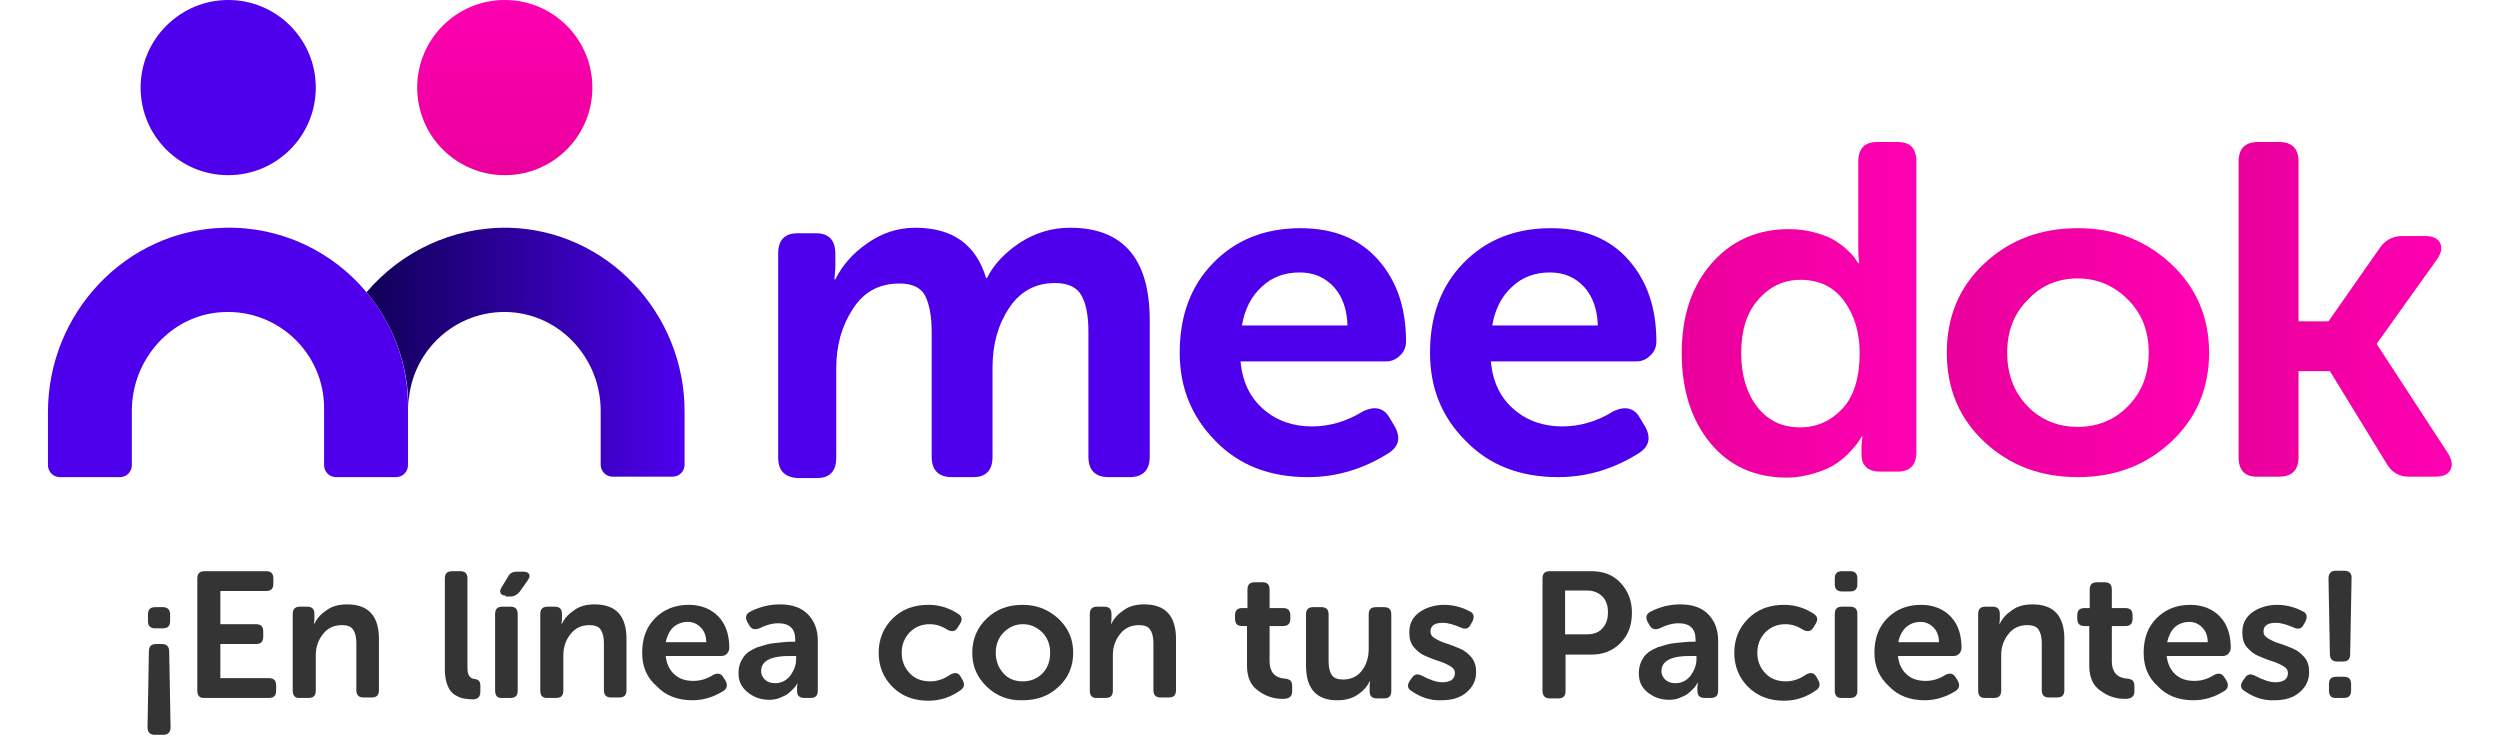 <?xml version="1.0" encoding="utf-8"?>
<!-- Generator: Adobe Illustrator 24.2.1, SVG Export Plug-In . SVG Version: 6.00 Build 0)  -->
<svg version="1.1" id="Meedok-Doctores" xmlns="http://www.w3.org/2000/svg" xmlns:xlink="http://www.w3.org/1999/xlink" x="0px"
	 y="0px" viewBox="0 0 54.23 16" style="enable-background:new 0 0 54.23 16;" xml:space="preserve">
<style type="text/css">
	.st0{fill:#EDD1E6;}
	.st1{fill:#B5C9E5;}
	.st2{fill:#FFFFFF;}
	.st3{fill:url(#SVGID_1_);}
	.st4{fill:url(#SVGID_2_);}
	.st5{fill:url(#SVGID_3_);}
	.st6{fill:url(#SVGID_4_);}
	.st7{fill:url(#SVGID_5_);}
	.st8{fill:url(#SVGID_6_);}
	.st9{fill:url(#SVGID_7_);}
	.st10{fill:url(#SVGID_8_);}
	.st11{fill:url(#SVGID_9_);}
	.st12{fill:url(#SVGID_10_);}
	.st13{opacity:0.7;fill:#FFFFFF;}
	.st14{fill-rule:evenodd;clip-rule:evenodd;fill:#FFFFFF;}
	.st15{fill:#4A4C74;}
	.st16{fill:#4A4C78;}
	.st17{fill:#686A74;}
	.st18{fill:none;stroke:#FFFFFF;stroke-width:0.856;stroke-linecap:round;stroke-linejoin:round;stroke-miterlimit:10;}
	.st19{fill:url(#SVGID_11_);}
	.st20{fill:url(#SVGID_12_);}
	.st21{fill:#FC00B0;}
	.st22{fill:url(#Fill_1_15_);}
	.st23{fill:url(#Fill_4_5_);}
	.st24{fill:url(#Fill_7_2_);}
	.st25{fill:#4E00EF;}
	.st26{opacity:0.7;fill:#4E00EF;}
	.st27{fill:url(#SVGID_13_);}
	.st28{fill:url(#SVGID_14_);}
	.st29{fill:url(#SVGID_15_);}
	.st30{fill:url(#SVGID_16_);}
	.st31{fill:url(#SVGID_17_);}
	.st32{fill:url(#SVGID_18_);}
	.st33{fill:url(#SVGID_19_);}
	.st34{fill:url(#SVGID_20_);}
	.st35{fill:url(#SVGID_21_);}
	.st36{fill:url(#SVGID_22_);}
	.st37{fill:#343434;}
	.st38{fill:url(#SVGID_23_);}
	.st39{fill:url(#SVGID_24_);}
	.st40{fill:url(#SVGID_25_);}
	.st41{fill:url(#SVGID_26_);}
	.st42{fill:url(#SVGID_27_);}
	.st43{fill:url(#SVGID_28_);}
	.st44{fill:url(#SVGID_29_);}
	.st45{fill:url(#SVGID_30_);}
	.st46{fill:url(#SVGID_31_);}
	.st47{fill:url(#SVGID_32_);}
	.st48{fill:url(#Fill_9_1_);}
	.st49{fill:url(#SVGID_33_);}
	.st50{fill:url(#SVGID_34_);}
	.st51{fill:url(#SVGID_35_);}
	.st52{fill:url(#SVGID_36_);}
	.st53{fill:url(#SVGID_37_);}
	.st54{fill:url(#SVGID_38_);}
	.st55{fill:url(#SVGID_39_);}
	.st56{fill:url(#SVGID_40_);}
	.st57{fill:none;}
	.st58{clip-path:url(#SVGID_42_);}
	.st59{fill:url(#Fill_1_16_);}
	.st60{fill:#4285F4;}
	.st61{fill:#34A853;}
	.st62{fill:#FBBC05;}
	.st63{fill:#EB4335;}
	.st64{fill-rule:evenodd;clip-rule:evenodd;fill:url(#SVGID_43_);}
	.st65{clip-path:url(#SVGID_45_);fill:#4E00E2;}
	.st66{clip-path:url(#SVGID_47_);fill:#4E00E2;}
	.st67{fill:url(#SVGID_48_);}
	.st68{fill:url(#SVGID_49_);}
	.st69{fill:url(#SVGID_50_);}
	.st70{fill:url(#SVGID_51_);}
	.st71{fill:url(#SVGID_52_);}
	.st72{fill:url(#SVGID_53_);}
</style>
<g>
	<g>
		<g>
			<g>
				
					<linearGradient id="SVGID_1_" gradientUnits="userSpaceOnUse" x1="-3255.362" y1="4.189" x2="-3255.362" y2="-0.391" gradientTransform="matrix(-1 0 0 1 -3244.413 0)">
					<stop  offset="0" style="stop-color:#E9009B"/>
					<stop  offset="1" style="stop-color:#FF00B2"/>
				</linearGradient>
				<path class="st3" d="M10.95,0c1.05,0,1.9,0.85,1.9,1.9c0,1.05-0.85,1.9-1.9,1.9s-1.9-0.85-1.9-1.9C9.05,0.85,9.9,0,10.95,0z"/>
			</g>
			
				<linearGradient id="SVGID_2_" gradientUnits="userSpaceOnUse" x1="-4211.007" y1="1053.824" x2="-4203.185" y2="1053.824" gradientTransform="matrix(-1 0 0 -1 -4196.148 1061.469)">
				<stop  offset="0" style="stop-color:#4D00ED"/>
				<stop  offset="1" style="stop-color:#080043"/>
			</linearGradient>
			<path class="st4" d="M11.03,4.94C9.8,4.92,8.69,5.47,7.95,6.34C8.52,7.02,8.86,7.9,8.86,8.85c0-1.18,0.99-2.14,2.19-2.08
				c1.12,0.06,1.98,1.02,1.98,2.14v1.17c0,0.15,0.12,0.26,0.26,0.26h1.3c0.15,0,0.26-0.12,0.26-0.26V8.94
				C14.86,6.8,13.17,4.99,11.03,4.94z"/>
			<g>
				
					<linearGradient id="SVGID_3_" gradientUnits="userSpaceOnUse" x1="-3249.367" y1="4.189" x2="-3249.367" y2="-0.391" gradientTransform="matrix(-1 0 0 1 -3244.413 0)">
					<stop  offset="0" style="stop-color:#4E00EC"/>
					<stop  offset="1" style="stop-color:#4E00EC"/>
				</linearGradient>
				<path class="st5" d="M4.95,0C6,0,6.85,0.85,6.85,1.9c0,1.05-0.85,1.9-1.9,1.9s-1.9-0.85-1.9-1.9C3.05,0.85,3.91,0,4.95,0z"/>
				<linearGradient id="SVGID_4_" gradientUnits="userSpaceOnUse" x1="1.042" y1="7.645" x2="34.536" y2="7.645">
					<stop  offset="0" style="stop-color:#4E00EC"/>
					<stop  offset="1" style="stop-color:#4E00EC"/>
				</linearGradient>
				<path class="st6" d="M7.95,6.34c-0.73-0.88-1.85-1.43-3.08-1.4c-2.14,0.05-3.83,1.85-3.83,4v1.15c0,0.15,0.12,0.26,0.26,0.26
					h1.3c0.15,0,0.26-0.12,0.26-0.26V8.91c0-1.12,0.86-2.09,1.98-2.14c1.2-0.06,2.19,0.9,2.19,2.08v1.24c0,0.15,0.12,0.26,0.26,0.26
					h1.3c0.15,0,0.26-0.12,0.26-0.26V8.85C8.86,7.9,8.52,7.02,7.95,6.34z"/>
			</g>
		</g>
		<linearGradient id="SVGID_5_" gradientUnits="userSpaceOnUse" x1="36.48" y1="6.715" x2="41.579" y2="6.715">
			<stop  offset="0" style="stop-color:#E9009B"/>
			<stop  offset="1" style="stop-color:#FF00B2"/>
		</linearGradient>
		<path class="st7" d="M36.48,7.66c0-0.81,0.22-1.46,0.65-1.95c0.43-0.49,0.99-0.74,1.68-0.74c0.21,0,0.4,0.03,0.58,0.08
			c0.18,0.05,0.33,0.11,0.43,0.18c0.11,0.07,0.2,0.14,0.28,0.22c0.08,0.07,0.13,0.14,0.16,0.19l0.05,0.07h0.02
			c-0.01-0.09-0.02-0.18-0.02-0.29V3.5c0-0.28,0.14-0.42,0.41-0.42h0.44c0.28,0,0.41,0.14,0.41,0.42v6.31
			c0,0.28-0.14,0.42-0.41,0.42h-0.37c-0.28,0-0.41-0.13-0.41-0.38v-0.2l0.02-0.18h-0.02c-0.01,0.03-0.03,0.06-0.06,0.1
			c-0.02,0.04-0.08,0.11-0.17,0.21c-0.09,0.1-0.19,0.19-0.31,0.27c-0.11,0.08-0.27,0.15-0.46,0.21c-0.19,0.06-0.4,0.1-0.62,0.1
			c-0.69,0-1.25-0.25-1.66-0.75C36.69,9.11,36.48,8.46,36.48,7.66z M37.77,7.66c0,0.48,0.12,0.87,0.35,1.17
			c0.24,0.3,0.54,0.44,0.93,0.44c0.36,0,0.67-0.14,0.92-0.41c0.25-0.27,0.37-0.68,0.37-1.21c0-0.43-0.11-0.8-0.33-1.11
			c-0.22-0.31-0.54-0.47-0.95-0.47c-0.36,0-0.67,0.14-0.92,0.43C37.89,6.78,37.77,7.17,37.77,7.66z"/>
		<linearGradient id="SVGID_6_" gradientUnits="userSpaceOnUse" x1="42.232" y1="7.649" x2="47.916" y2="7.649">
			<stop  offset="0" style="stop-color:#E9009B"/>
			<stop  offset="1" style="stop-color:#FF00B2"/>
		</linearGradient>
		<path class="st8" d="M43.05,9.59c-0.55-0.51-0.82-1.16-0.82-1.94c0-0.78,0.27-1.43,0.82-1.94c0.55-0.51,1.22-0.76,2.02-0.76
			c0.8,0,1.47,0.26,2.02,0.77c0.55,0.51,0.83,1.16,0.83,1.93c0,0.78-0.28,1.43-0.83,1.94c-0.55,0.51-1.22,0.76-2.02,0.76
			C44.27,10.35,43.6,10.1,43.05,9.59z M43.54,7.65c0,0.47,0.15,0.86,0.44,1.16c0.29,0.3,0.66,0.45,1.09,0.45
			c0.43,0,0.8-0.15,1.09-0.45c0.3-0.3,0.45-0.69,0.45-1.16c0-0.47-0.15-0.85-0.45-1.15c-0.3-0.3-0.66-0.46-1.09-0.46
			c-0.43,0-0.79,0.15-1.08,0.46C43.69,6.8,43.54,7.18,43.54,7.65z"/>
		<linearGradient id="SVGID_7_" gradientUnits="userSpaceOnUse" x1="16.88" y1="7.649" x2="24.963" y2="7.649">
			<stop  offset="0" style="stop-color:#4E00EC"/>
			<stop  offset="1" style="stop-color:#4E00EC"/>
		</linearGradient>
		<path class="st9" d="M16.88,9.92V5.5c0-0.29,0.14-0.44,0.42-0.44h0.4c0.28,0,0.42,0.15,0.42,0.44v0.32l-0.02,0.24h0.02
			c0.15-0.3,0.37-0.56,0.69-0.78c0.31-0.22,0.66-0.34,1.04-0.34c0.81,0,1.32,0.36,1.54,1.09h0.02c0.15-0.3,0.39-0.55,0.72-0.77
			c0.33-0.21,0.69-0.32,1.08-0.32c1.15,0,1.73,0.67,1.73,2.01v2.96c0,0.29-0.15,0.44-0.44,0.44h-0.45c-0.29,0-0.44-0.15-0.44-0.44
			V7.2c0-0.35-0.05-0.61-0.15-0.79c-0.1-0.18-0.29-0.27-0.58-0.27c-0.42,0-0.75,0.18-0.99,0.54c-0.24,0.36-0.36,0.79-0.36,1.29v1.94
			c0,0.29-0.14,0.44-0.42,0.44h-0.46c-0.29,0-0.44-0.15-0.44-0.44V7.2c0-0.34-0.05-0.6-0.14-0.78c-0.09-0.18-0.28-0.27-0.56-0.27
			c-0.44,0-0.77,0.18-1.01,0.55c-0.24,0.37-0.36,0.79-0.36,1.29v1.94c0,0.29-0.14,0.44-0.42,0.44H17.3
			C17.02,10.35,16.88,10.21,16.88,9.92z"/>
		<linearGradient id="SVGID_8_" gradientUnits="userSpaceOnUse" x1="25.591" y1="7.649" x2="30.504" y2="7.649">
			<stop  offset="0" style="stop-color:#4E00EC"/>
			<stop  offset="1" style="stop-color:#4E00EC"/>
		</linearGradient>
		<path class="st10" d="M25.59,7.65c0-0.8,0.24-1.45,0.73-1.95c0.49-0.5,1.12-0.75,1.89-0.75c0.72,0,1.28,0.23,1.68,0.68
			c0.41,0.46,0.61,1.05,0.61,1.78c0,0.11-0.04,0.22-0.13,0.3c-0.09,0.09-0.19,0.13-0.31,0.13h-3.15c0.04,0.45,0.21,0.79,0.5,1.04
			c0.29,0.25,0.64,0.37,1.05,0.37c0.38,0,0.76-0.11,1.11-0.33c0.26-0.12,0.45-0.07,0.57,0.14l0.12,0.2
			c0.13,0.24,0.08,0.43-0.14,0.57c-0.54,0.34-1.12,0.52-1.75,0.52c-0.83,0-1.5-0.26-2.01-0.79C25.85,9.04,25.59,8.41,25.59,7.65z
			 M26.94,7.06h2.29c-0.01-0.35-0.11-0.63-0.3-0.84c-0.2-0.21-0.44-0.31-0.74-0.31c-0.32,0-0.6,0.1-0.82,0.31
			C27.14,6.43,27,6.71,26.94,7.06z"/>
		<linearGradient id="SVGID_9_" gradientUnits="userSpaceOnUse" x1="31.018" y1="7.649" x2="35.932" y2="7.649">
			<stop  offset="0" style="stop-color:#4E00EC"/>
			<stop  offset="1" style="stop-color:#4E00EC"/>
		</linearGradient>
		<path class="st11" d="M31.02,7.65c0-0.8,0.24-1.45,0.73-1.95c0.49-0.5,1.12-0.75,1.89-0.75c0.72,0,1.28,0.23,1.68,0.68
			c0.41,0.46,0.61,1.05,0.61,1.78c0,0.11-0.04,0.22-0.13,0.3c-0.09,0.09-0.19,0.13-0.31,0.13h-3.15c0.04,0.45,0.21,0.79,0.5,1.04
			c0.29,0.25,0.64,0.37,1.05,0.37c0.38,0,0.76-0.11,1.11-0.33c0.26-0.12,0.45-0.07,0.57,0.14l0.12,0.2
			c0.13,0.24,0.08,0.43-0.14,0.57c-0.54,0.34-1.12,0.52-1.75,0.52c-0.83,0-1.5-0.26-2.01-0.79C31.27,9.04,31.02,8.41,31.02,7.65z
			 M32.37,7.06h2.29c-0.01-0.35-0.11-0.63-0.3-0.84c-0.2-0.21-0.44-0.31-0.74-0.31c-0.32,0-0.6,0.1-0.82,0.31
			C32.57,6.43,32.43,6.71,32.37,7.06z"/>
		<linearGradient id="SVGID_10_" gradientUnits="userSpaceOnUse" x1="48.561" y1="6.715" x2="53.184" y2="6.715">
			<stop  offset="0" style="stop-color:#E9009B"/>
			<stop  offset="1" style="stop-color:#FF00B2"/>
		</linearGradient>
		<path class="st12" d="M48.56,9.92V3.51c0-0.29,0.14-0.43,0.43-0.43h0.44c0.29,0,0.43,0.14,0.43,0.43v3.46h0.65l1.09-1.56
			c0.12-0.19,0.29-0.29,0.51-0.29h0.49c0.17,0,0.28,0.05,0.33,0.15s0.03,0.22-0.07,0.36l-1.3,1.82v0.02l1.54,2.36
			c0.09,0.15,0.11,0.27,0.05,0.37c-0.05,0.1-0.17,0.14-0.34,0.14h-0.55c-0.23,0-0.39-0.1-0.5-0.3l-1.22-1.99h-0.68v1.86
			c0,0.29-0.14,0.43-0.43,0.43h-0.44C48.7,10.35,48.56,10.21,48.56,9.92z"/>
	</g>
	<g>
		<path class="st37" d="M3.51,13.97c0.1,0,0.16,0.05,0.16,0.16l0.03,1.64c0,0.11-0.05,0.17-0.16,0.17H3.36
			c-0.11,0-0.16-0.06-0.16-0.17l0.03-1.64c0-0.11,0.05-0.16,0.16-0.16H3.51z M3.69,13.33v0.14c0,0.11-0.05,0.16-0.16,0.16H3.37
			c-0.11,0-0.16-0.05-0.16-0.16v-0.14c0-0.11,0.05-0.16,0.16-0.16h0.16C3.63,13.17,3.69,13.22,3.69,13.33z"/>
		<path class="st37" d="M4.28,14.98v-2.43c0-0.11,0.05-0.16,0.16-0.16h1.33c0.11,0,0.16,0.05,0.16,0.16v0.11
			c0,0.11-0.05,0.16-0.16,0.16H4.78v0.72h0.77c0.11,0,0.16,0.05,0.16,0.16v0.11c0,0.11-0.05,0.16-0.16,0.16H4.78v0.74h1.05
			c0.11,0,0.16,0.05,0.16,0.16v0.11c0,0.11-0.05,0.16-0.16,0.16H4.44C4.33,15.15,4.28,15.09,4.28,14.98z"/>
		<path class="st37" d="M6.35,14.98v-1.66c0-0.11,0.05-0.16,0.16-0.16h0.15c0.11,0,0.16,0.05,0.16,0.16v0.12l-0.01,0.09h0.01
			c0.05-0.11,0.14-0.21,0.26-0.29c0.12-0.09,0.27-0.13,0.45-0.13c0.46,0,0.69,0.25,0.69,0.75v1.11c0,0.11-0.05,0.16-0.16,0.16H7.89
			c-0.11,0-0.16-0.05-0.16-0.16v-1.01c0-0.13-0.02-0.23-0.07-0.3c-0.04-0.07-0.13-0.1-0.24-0.1c-0.17,0-0.31,0.06-0.41,0.19
			c-0.1,0.12-0.16,0.28-0.16,0.46v0.77c0,0.11-0.05,0.16-0.16,0.16H6.51C6.4,15.15,6.35,15.09,6.35,14.98z"/>
		<path class="st37" d="M9.65,14.53v-1.98c0-0.11,0.05-0.16,0.16-0.16h0.17c0.11,0,0.16,0.05,0.16,0.16v1.94
			c0,0.15,0.05,0.23,0.16,0.24c0.08,0.01,0.12,0.05,0.12,0.14V15c0,0.11-0.05,0.17-0.16,0.17c-0.08,0-0.15-0.01-0.21-0.02
			c-0.06-0.01-0.12-0.04-0.19-0.08c-0.06-0.04-0.12-0.11-0.15-0.2C9.67,14.78,9.65,14.66,9.65,14.53z"/>
		<path class="st37" d="M10.74,14.98v-1.66c0-0.11,0.05-0.16,0.16-0.16h0.17c0.11,0,0.16,0.05,0.16,0.16v1.66
			c0,0.11-0.05,0.16-0.16,0.16H10.9C10.79,15.15,10.74,15.09,10.74,14.98z M10.97,12.92c-0.06,0-0.09-0.02-0.11-0.05
			c-0.02-0.04-0.01-0.08,0.02-0.13l0.14-0.23c0.04-0.08,0.11-0.11,0.19-0.11h0.14c0.07,0,0.11,0.02,0.13,0.06s0,0.08-0.04,0.14
			l-0.17,0.24c-0.05,0.06-0.12,0.1-0.2,0.1H10.97z"/>
		<path class="st37" d="M11.72,14.98v-1.66c0-0.11,0.05-0.16,0.16-0.16h0.15c0.11,0,0.16,0.05,0.16,0.16v0.12l-0.01,0.09h0.01
			c0.05-0.11,0.14-0.21,0.26-0.29c0.12-0.09,0.27-0.13,0.45-0.13c0.46,0,0.69,0.25,0.69,0.75v1.11c0,0.11-0.05,0.16-0.16,0.16h-0.17
			c-0.11,0-0.16-0.05-0.16-0.16v-1.01c0-0.13-0.02-0.23-0.07-0.3c-0.04-0.07-0.13-0.1-0.24-0.1c-0.17,0-0.31,0.06-0.41,0.19
			c-0.1,0.12-0.16,0.28-0.16,0.46v0.77c0,0.11-0.05,0.16-0.16,0.16h-0.17C11.77,15.15,11.72,15.09,11.72,14.98z"/>
		<path class="st37" d="M13.93,14.16c0-0.31,0.09-0.56,0.28-0.75c0.19-0.19,0.43-0.29,0.73-0.29c0.27,0,0.49,0.09,0.65,0.26
			c0.16,0.17,0.23,0.4,0.23,0.68c0,0.04-0.02,0.08-0.05,0.12c-0.03,0.03-0.07,0.05-0.12,0.05h-1.21c0.02,0.17,0.08,0.3,0.19,0.4
			c0.11,0.1,0.25,0.14,0.41,0.14c0.15,0,0.29-0.04,0.43-0.13c0.1-0.05,0.17-0.03,0.22,0.05l0.05,0.08c0.05,0.09,0.03,0.17-0.05,0.22
			c-0.21,0.13-0.43,0.2-0.67,0.2c-0.32,0-0.58-0.1-0.77-0.3C14.02,14.69,13.93,14.45,13.93,14.16z M14.44,13.93h0.88
			c0-0.13-0.04-0.24-0.12-0.32s-0.17-0.12-0.28-0.12c-0.12,0-0.23,0.04-0.32,0.12C14.52,13.69,14.47,13.8,14.44,13.93z"/>
		<path class="st37" d="M16.02,14.6c0-0.14,0.04-0.25,0.11-0.35s0.18-0.16,0.3-0.21c0.13-0.04,0.25-0.08,0.37-0.09
			s0.24-0.03,0.37-0.03h0.08v-0.05c0-0.23-0.12-0.35-0.37-0.35c-0.13,0-0.27,0.04-0.41,0.11c-0.1,0.04-0.17,0.02-0.22-0.07
			l-0.04-0.07c-0.05-0.1-0.03-0.17,0.06-0.22c0.21-0.11,0.43-0.16,0.65-0.16c0.26,0,0.46,0.07,0.6,0.21s0.22,0.33,0.22,0.58v1.08
			c0,0.11-0.05,0.16-0.16,0.16h-0.13c-0.11,0-0.16-0.05-0.16-0.16v-0.08l0.01-0.09H17.3c0,0.01-0.01,0.02-0.02,0.04
			c-0.01,0.02-0.03,0.05-0.07,0.09c-0.04,0.04-0.08,0.08-0.12,0.11c-0.04,0.03-0.1,0.06-0.18,0.09c-0.07,0.03-0.15,0.04-0.23,0.04
			c-0.18,0-0.34-0.06-0.47-0.17S16.02,14.78,16.02,14.6z M16.51,14.56c0,0.07,0.03,0.13,0.08,0.18c0.05,0.05,0.13,0.08,0.22,0.08
			c0.13,0,0.24-0.05,0.33-0.16c0.08-0.11,0.13-0.23,0.13-0.36v-0.07h-0.08C16.73,14.22,16.51,14.33,16.51,14.56z"/>
		<path class="st37" d="M19.06,14.16c0-0.29,0.1-0.54,0.3-0.74c0.2-0.2,0.46-0.3,0.78-0.3c0.24,0,0.46,0.07,0.65,0.2
			c0.08,0.05,0.09,0.13,0.03,0.22l-0.05,0.08c-0.05,0.08-0.12,0.09-0.22,0.04c-0.12-0.08-0.25-0.12-0.38-0.12
			c-0.18,0-0.32,0.06-0.44,0.18c-0.11,0.12-0.17,0.26-0.17,0.44s0.06,0.32,0.17,0.44c0.11,0.12,0.26,0.18,0.45,0.18
			c0.15,0,0.3-0.05,0.44-0.15c0.1-0.05,0.17-0.04,0.22,0.05l0.04,0.07c0.05,0.09,0.04,0.16-0.04,0.22c-0.21,0.15-0.44,0.23-0.7,0.23
			c-0.32,0-0.58-0.1-0.78-0.3S19.06,14.45,19.06,14.16z"/>
		<path class="st37" d="M21.41,14.9c-0.21-0.2-0.32-0.44-0.32-0.74s0.11-0.55,0.32-0.75c0.21-0.2,0.47-0.29,0.77-0.29
			c0.31,0,0.56,0.1,0.78,0.3c0.21,0.2,0.32,0.44,0.32,0.74c0,0.3-0.11,0.55-0.32,0.74c-0.21,0.2-0.47,0.29-0.78,0.29
			C21.88,15.2,21.62,15.1,21.41,14.9z M21.6,14.16c0,0.18,0.06,0.33,0.17,0.45c0.11,0.12,0.25,0.17,0.42,0.17s0.31-0.06,0.42-0.17
			s0.17-0.26,0.17-0.45c0-0.18-0.06-0.33-0.17-0.44s-0.25-0.18-0.42-0.18c-0.16,0-0.3,0.06-0.42,0.18
			C21.66,13.83,21.6,13.98,21.6,14.16z"/>
		<path class="st37" d="M23.64,14.98v-1.66c0-0.11,0.05-0.16,0.16-0.16h0.15c0.11,0,0.16,0.05,0.16,0.16v0.12l-0.01,0.09h0.01
			c0.05-0.11,0.14-0.21,0.26-0.29c0.12-0.09,0.27-0.13,0.45-0.13c0.46,0,0.69,0.25,0.69,0.75v1.11c0,0.11-0.05,0.16-0.16,0.16h-0.17
			c-0.11,0-0.16-0.05-0.16-0.16v-1.01c0-0.13-0.02-0.23-0.07-0.3c-0.04-0.07-0.13-0.1-0.24-0.1c-0.17,0-0.31,0.06-0.41,0.19
			c-0.1,0.12-0.16,0.28-0.16,0.46v0.77c0,0.11-0.05,0.16-0.16,0.16H23.8C23.69,15.15,23.64,15.09,23.64,14.98z"/>
		<path class="st37" d="M27.05,14.44v-0.86h-0.1c-0.11,0-0.16-0.05-0.16-0.16v-0.07c0-0.11,0.05-0.16,0.16-0.16h0.11v-0.4
			c0-0.11,0.05-0.16,0.16-0.16h0.16c0.11,0,0.16,0.05,0.16,0.16v0.4h0.29c0.11,0,0.16,0.05,0.16,0.16v0.07
			c0,0.11-0.05,0.16-0.16,0.16h-0.29v0.77c0,0.22,0.11,0.35,0.32,0.37c0.06,0,0.1,0.02,0.13,0.04c0.02,0.02,0.04,0.06,0.04,0.12V15
			c0,0.11-0.07,0.16-0.2,0.16c-0.21,0-0.38-0.06-0.54-0.18C27.13,14.87,27.05,14.69,27.05,14.44z"/>
		<path class="st37" d="M28.33,14.44v-1.11c0-0.11,0.05-0.16,0.16-0.16h0.17c0.11,0,0.16,0.05,0.16,0.16v1.01
			c0,0.13,0.02,0.23,0.07,0.3c0.04,0.07,0.13,0.1,0.24,0.1c0.17,0,0.31-0.06,0.41-0.19c0.1-0.13,0.15-0.29,0.15-0.47v-0.75
			c0-0.11,0.05-0.16,0.16-0.16h0.17c0.11,0,0.16,0.05,0.16,0.16v1.66c0,0.11-0.05,0.16-0.16,0.16h-0.15c-0.11,0-0.16-0.05-0.16-0.16
			v-0.12l0.01-0.09h-0.01c-0.05,0.11-0.14,0.21-0.26,0.29c-0.12,0.08-0.27,0.12-0.42,0.12C28.56,15.2,28.33,14.94,28.33,14.44z"/>
		<path class="st37" d="M30.62,14.99c-0.09-0.05-0.1-0.13-0.04-0.22l0.05-0.07c0.05-0.08,0.13-0.09,0.22-0.04
			c0.17,0.09,0.32,0.14,0.44,0.14c0.09,0,0.15-0.02,0.2-0.05c0.05-0.04,0.07-0.09,0.07-0.15c0-0.06-0.03-0.11-0.1-0.15
			s-0.15-0.08-0.25-0.11c-0.1-0.03-0.19-0.07-0.29-0.11c-0.1-0.04-0.18-0.11-0.25-0.19s-0.1-0.19-0.1-0.32
			c0-0.19,0.07-0.33,0.22-0.44c0.14-0.1,0.33-0.16,0.54-0.16c0.19,0,0.38,0.05,0.55,0.14c0.09,0.04,0.11,0.12,0.06,0.22l-0.04,0.07
			c-0.04,0.09-0.12,0.11-0.22,0.06c-0.14-0.06-0.27-0.1-0.38-0.1c-0.18,0-0.27,0.06-0.27,0.19c0,0.06,0.03,0.11,0.1,0.15
			c0.07,0.04,0.15,0.08,0.25,0.11c0.1,0.03,0.19,0.07,0.29,0.11c0.1,0.04,0.18,0.11,0.25,0.19c0.07,0.09,0.1,0.19,0.1,0.32
			c0,0.18-0.07,0.32-0.21,0.44s-0.32,0.17-0.55,0.17C31.04,15.2,30.82,15.13,30.62,14.99z"/>
		<path class="st37" d="M33.46,14.98v-2.43c0-0.11,0.05-0.16,0.16-0.16h0.9c0.26,0,0.47,0.08,0.63,0.25
			c0.16,0.17,0.25,0.38,0.25,0.65s-0.08,0.49-0.25,0.66s-0.38,0.25-0.63,0.25h-0.56v0.79c0,0.11-0.05,0.16-0.16,0.16h-0.18
			C33.51,15.15,33.46,15.09,33.46,14.98z M33.95,13.76h0.47c0.15,0,0.26-0.04,0.34-0.13c0.08-0.09,0.12-0.2,0.12-0.35
			c0-0.14-0.04-0.26-0.12-0.34c-0.08-0.08-0.19-0.13-0.33-0.13h-0.48V13.76z"/>
		<path class="st37" d="M35.55,14.6c0-0.14,0.04-0.25,0.11-0.35s0.18-0.16,0.3-0.21c0.13-0.04,0.25-0.08,0.37-0.09
			s0.24-0.03,0.37-0.03h0.08v-0.05c0-0.23-0.12-0.35-0.37-0.35c-0.13,0-0.27,0.04-0.41,0.11c-0.1,0.04-0.17,0.02-0.22-0.07
			l-0.04-0.07c-0.05-0.1-0.03-0.17,0.06-0.22c0.21-0.11,0.43-0.16,0.65-0.16c0.26,0,0.46,0.07,0.6,0.21s0.22,0.33,0.22,0.58v1.08
			c0,0.11-0.05,0.16-0.16,0.16h-0.13c-0.11,0-0.16-0.05-0.16-0.16v-0.08l0.01-0.09h-0.01c0,0.01-0.01,0.02-0.02,0.04
			c-0.01,0.02-0.03,0.05-0.07,0.09c-0.04,0.04-0.08,0.08-0.12,0.11c-0.04,0.03-0.1,0.06-0.18,0.09c-0.07,0.03-0.15,0.04-0.23,0.04
			c-0.18,0-0.34-0.06-0.47-0.17S35.55,14.78,35.55,14.6z M36.04,14.56c0,0.07,0.03,0.13,0.08,0.18c0.05,0.05,0.13,0.08,0.22,0.08
			c0.13,0,0.24-0.05,0.33-0.16c0.08-0.11,0.13-0.23,0.13-0.36v-0.07h-0.08C36.26,14.22,36.04,14.33,36.04,14.56z"/>
		<path class="st37" d="M37.62,14.16c0-0.29,0.1-0.54,0.3-0.74c0.2-0.2,0.46-0.3,0.78-0.3c0.24,0,0.46,0.07,0.65,0.2
			c0.08,0.05,0.09,0.13,0.03,0.22l-0.05,0.08c-0.05,0.08-0.12,0.09-0.22,0.04c-0.12-0.08-0.25-0.12-0.38-0.12
			c-0.18,0-0.32,0.06-0.44,0.18c-0.11,0.12-0.17,0.26-0.17,0.44s0.06,0.32,0.17,0.44c0.11,0.12,0.26,0.18,0.45,0.18
			c0.15,0,0.3-0.05,0.44-0.15c0.1-0.05,0.17-0.04,0.22,0.05l0.04,0.07c0.05,0.09,0.04,0.16-0.04,0.22c-0.21,0.15-0.44,0.23-0.7,0.23
			c-0.32,0-0.58-0.1-0.78-0.3S37.62,14.45,37.62,14.16z"/>
		<path class="st37" d="M39.96,12.83c-0.11,0-0.16-0.05-0.16-0.16v-0.12c0-0.11,0.05-0.16,0.16-0.16h0.17
			c0.11,0,0.16,0.05,0.16,0.16v0.12c0,0.11-0.05,0.16-0.16,0.16H39.96z M39.8,14.98v-1.66c0-0.11,0.05-0.16,0.16-0.16h0.17
			c0.11,0,0.16,0.05,0.16,0.16v1.66c0,0.11-0.05,0.16-0.16,0.16h-0.17C39.85,15.15,39.8,15.09,39.8,14.98z"/>
		<path class="st37" d="M40.66,14.16c0-0.31,0.09-0.56,0.28-0.75c0.19-0.19,0.43-0.29,0.73-0.29c0.27,0,0.49,0.09,0.65,0.26
			c0.16,0.17,0.23,0.4,0.23,0.68c0,0.04-0.02,0.08-0.05,0.12c-0.03,0.03-0.07,0.05-0.12,0.05h-1.21c0.02,0.17,0.08,0.3,0.19,0.4
			c0.11,0.1,0.25,0.14,0.41,0.14c0.15,0,0.29-0.04,0.43-0.13c0.1-0.05,0.17-0.03,0.22,0.05l0.05,0.08c0.05,0.09,0.03,0.17-0.05,0.22
			c-0.21,0.13-0.43,0.2-0.67,0.2c-0.32,0-0.58-0.1-0.77-0.3C40.76,14.69,40.66,14.45,40.66,14.16z M41.18,13.93h0.88
			c0-0.13-0.04-0.24-0.12-0.32s-0.17-0.12-0.28-0.12c-0.12,0-0.23,0.04-0.32,0.12C41.26,13.69,41.2,13.8,41.18,13.93z"/>
		<path class="st37" d="M42.91,14.98v-1.66c0-0.11,0.05-0.16,0.16-0.16h0.15c0.11,0,0.16,0.05,0.16,0.16v0.12l-0.01,0.09h0.01
			c0.05-0.11,0.14-0.21,0.26-0.29c0.12-0.09,0.27-0.13,0.45-0.13c0.46,0,0.69,0.25,0.69,0.75v1.11c0,0.11-0.05,0.16-0.16,0.16h-0.17
			c-0.11,0-0.16-0.05-0.16-0.16v-1.01c0-0.13-0.02-0.23-0.07-0.3c-0.04-0.07-0.13-0.1-0.24-0.1c-0.17,0-0.31,0.06-0.41,0.19
			c-0.1,0.12-0.16,0.28-0.16,0.46v0.77c0,0.11-0.05,0.16-0.16,0.16h-0.17C42.96,15.15,42.91,15.09,42.91,14.98z"/>
		<path class="st37" d="M45.32,14.44v-0.86h-0.1c-0.11,0-0.16-0.05-0.16-0.16v-0.07c0-0.11,0.05-0.16,0.16-0.16h0.11v-0.4
			c0-0.11,0.05-0.16,0.16-0.16h0.16c0.11,0,0.16,0.05,0.16,0.16v0.4h0.29c0.11,0,0.16,0.05,0.16,0.16v0.07
			c0,0.11-0.05,0.16-0.16,0.16h-0.29v0.77c0,0.22,0.11,0.35,0.32,0.37c0.06,0,0.1,0.02,0.13,0.04c0.02,0.02,0.04,0.06,0.04,0.12V15
			c0,0.11-0.07,0.16-0.2,0.16c-0.21,0-0.38-0.06-0.54-0.18C45.4,14.87,45.32,14.69,45.32,14.44z"/>
		<path class="st37" d="M46.5,14.16c0-0.31,0.09-0.56,0.28-0.75c0.19-0.19,0.43-0.29,0.73-0.29c0.27,0,0.49,0.09,0.65,0.26
			c0.16,0.17,0.23,0.4,0.23,0.68c0,0.04-0.02,0.08-0.05,0.12c-0.03,0.03-0.07,0.05-0.12,0.05H47c0.02,0.17,0.08,0.3,0.19,0.4
			c0.11,0.1,0.25,0.14,0.41,0.14c0.15,0,0.29-0.04,0.43-0.13c0.1-0.05,0.17-0.03,0.22,0.05l0.05,0.08c0.05,0.09,0.03,0.17-0.05,0.22
			c-0.21,0.13-0.43,0.2-0.67,0.2c-0.32,0-0.58-0.1-0.77-0.3C46.59,14.69,46.5,14.45,46.5,14.16z M47.01,13.93h0.88
			c0-0.13-0.04-0.24-0.12-0.32s-0.17-0.12-0.28-0.12c-0.12,0-0.23,0.04-0.32,0.12C47.09,13.69,47.04,13.8,47.01,13.93z"/>
		<path class="st37" d="M48.69,14.99c-0.09-0.05-0.1-0.13-0.04-0.22l0.05-0.07c0.05-0.08,0.13-0.09,0.22-0.04
			c0.17,0.09,0.32,0.14,0.44,0.14c0.09,0,0.15-0.02,0.2-0.05c0.05-0.04,0.07-0.09,0.07-0.15c0-0.06-0.03-0.11-0.1-0.15
			s-0.15-0.08-0.25-0.11c-0.1-0.03-0.19-0.07-0.29-0.11c-0.1-0.04-0.18-0.11-0.25-0.19s-0.1-0.19-0.1-0.32
			c0-0.19,0.07-0.33,0.22-0.44c0.14-0.1,0.33-0.16,0.54-0.16c0.19,0,0.38,0.05,0.55,0.14c0.09,0.04,0.11,0.12,0.06,0.22l-0.04,0.07
			c-0.04,0.09-0.12,0.11-0.22,0.06c-0.14-0.06-0.27-0.1-0.38-0.1c-0.18,0-0.27,0.06-0.27,0.19c0,0.06,0.03,0.11,0.1,0.15
			c0.07,0.04,0.15,0.08,0.25,0.11c0.1,0.03,0.19,0.07,0.29,0.11c0.1,0.04,0.18,0.11,0.25,0.19s0.1,0.19,0.1,0.32
			c0,0.18-0.07,0.32-0.21,0.44s-0.32,0.17-0.55,0.17C49.11,15.2,48.89,15.13,48.69,14.99z"/>
		<path class="st37" d="M50.7,14.35c-0.1,0-0.16-0.05-0.16-0.16l-0.03-1.64c0-0.11,0.05-0.17,0.16-0.17h0.18
			c0.11,0,0.17,0.06,0.16,0.17l-0.03,1.64c0,0.11-0.05,0.16-0.16,0.16H50.7z M50.52,14.98v-0.14c0-0.11,0.05-0.16,0.16-0.16h0.16
			c0.11,0,0.16,0.05,0.16,0.16v0.14c0,0.11-0.05,0.16-0.16,0.16h-0.16C50.57,15.15,50.52,15.09,50.52,14.98z"/>
	</g>
</g>
</svg>
